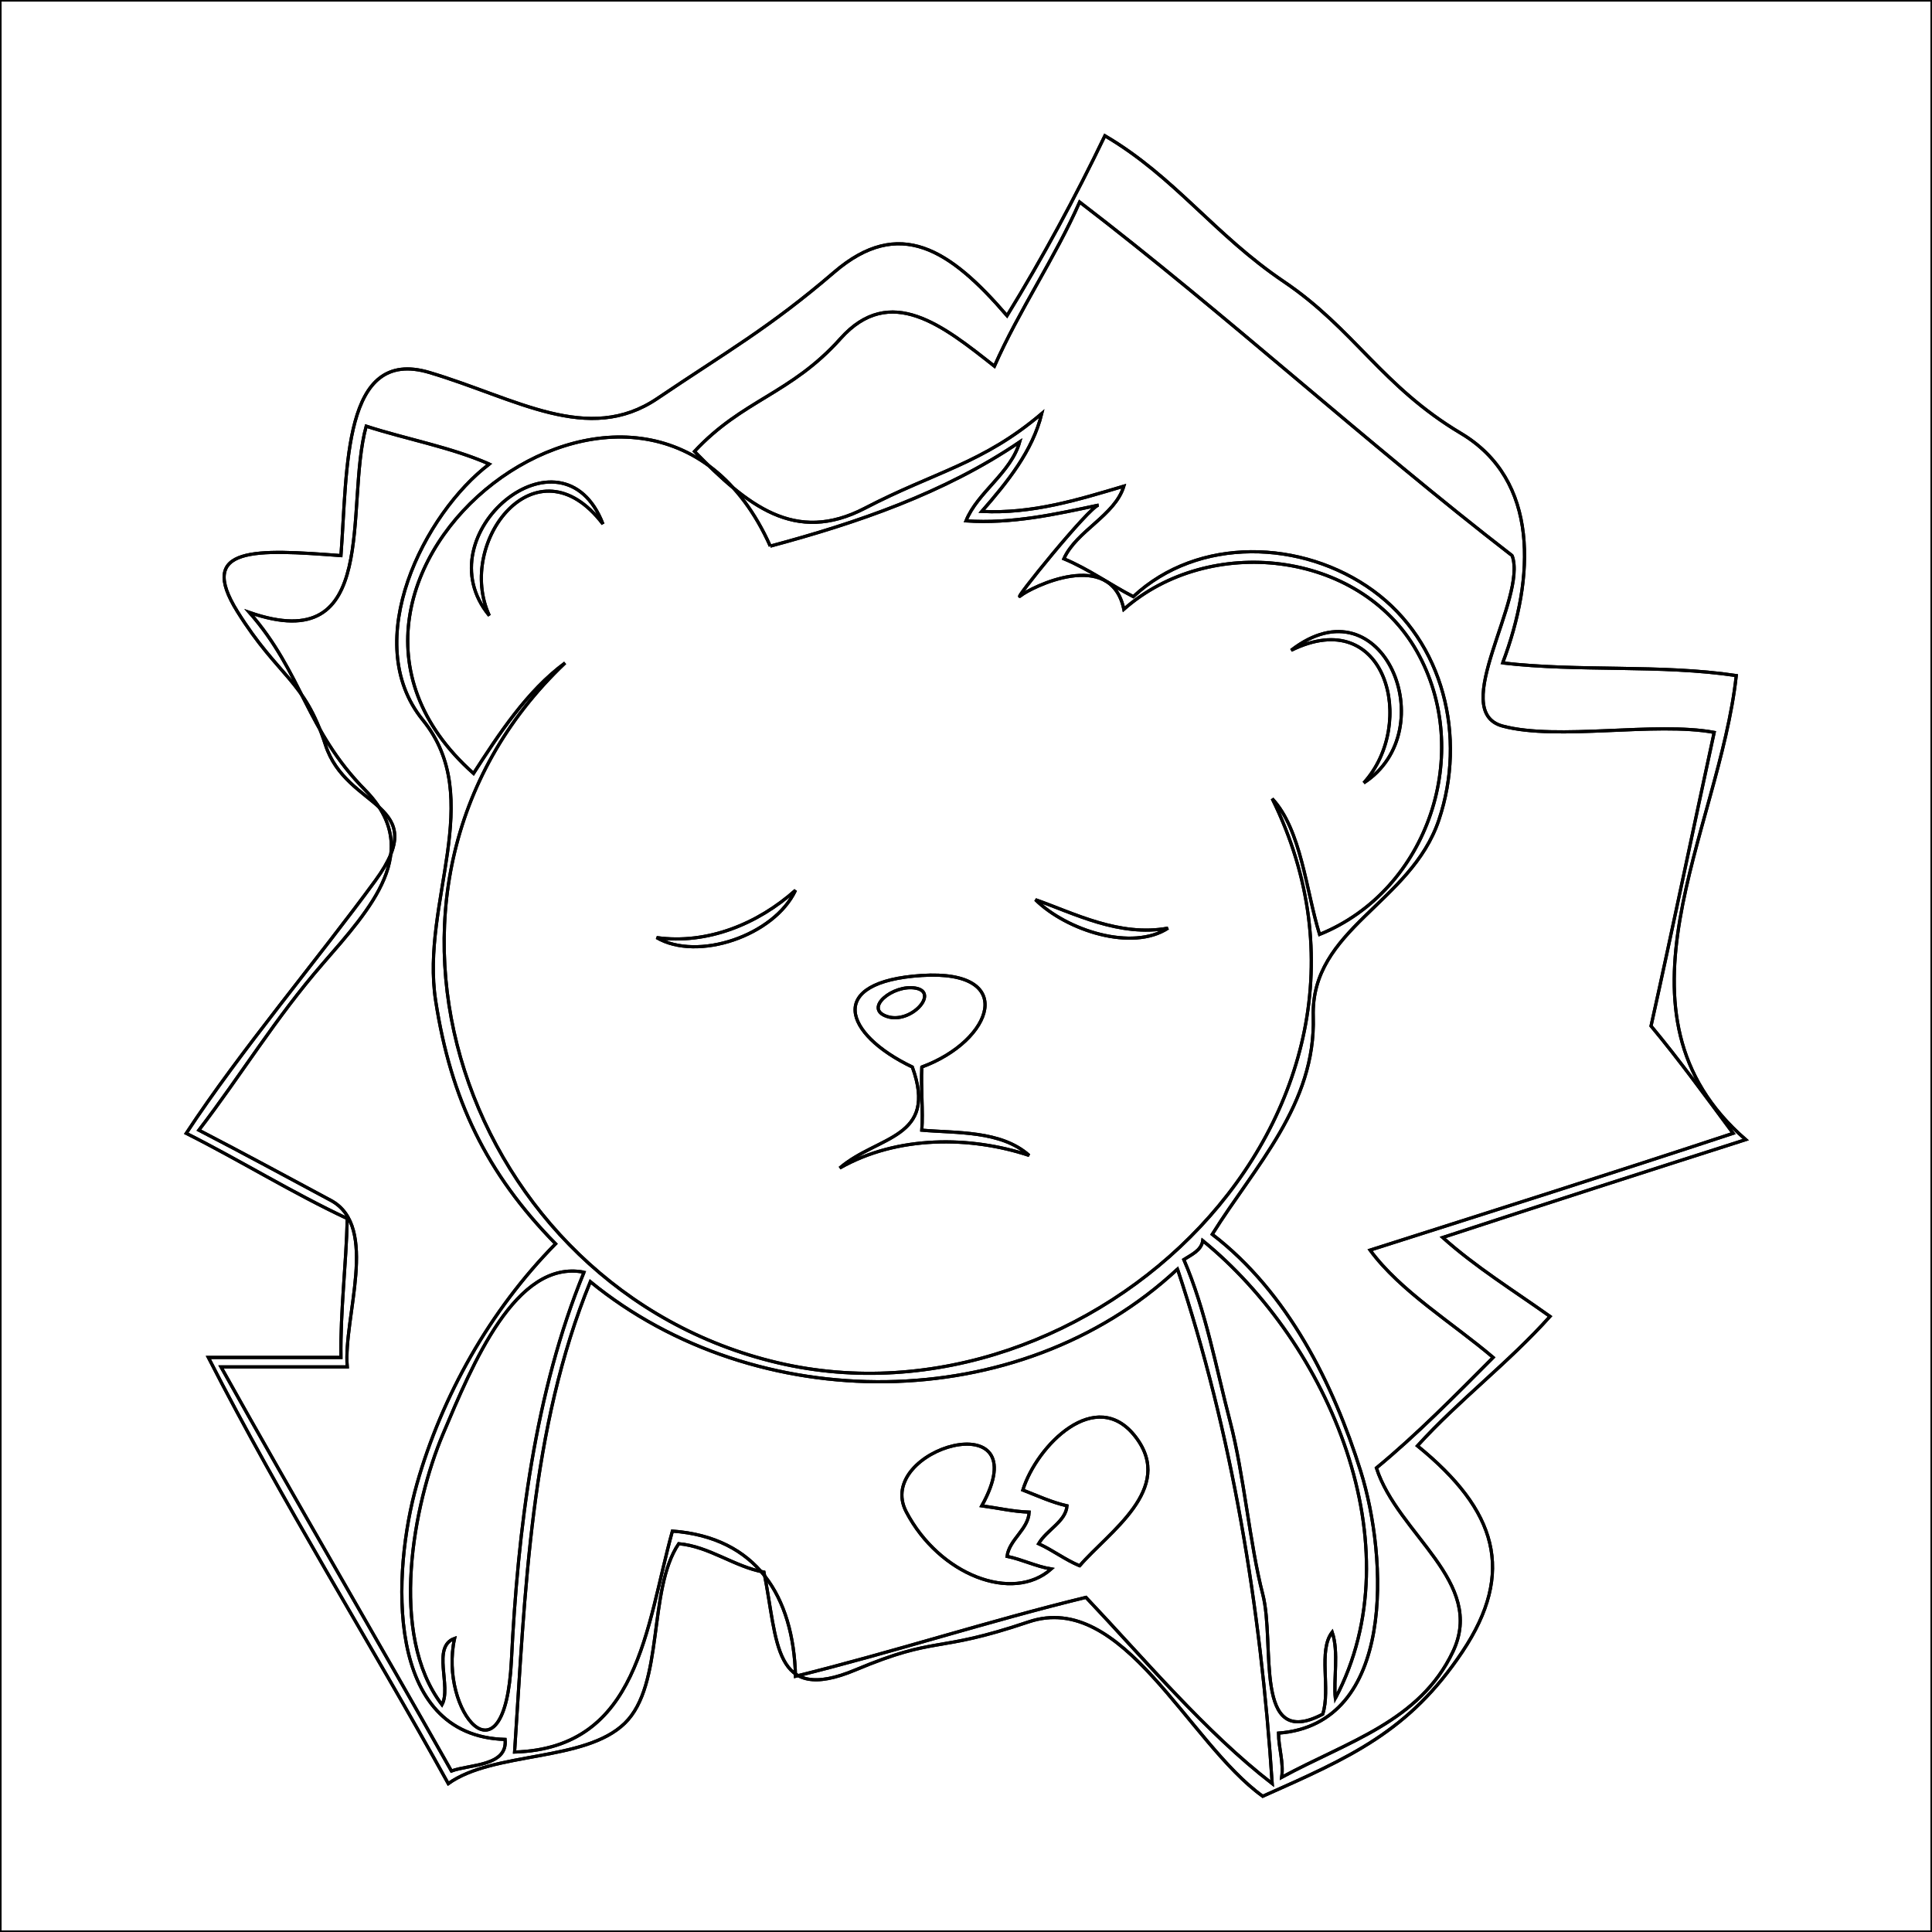 <svg xmlns="http://www.w3.org/2000/svg" xmlns:v="https://svgstorm.com"
viewBox = "0 0 612 612"
width="612"
height="612">
<g fill="None" fill-opacity="0.0" stroke="black" stroke-width="1"><path d="
M 0.00 612.00 
L 612.00 612.00
L 612.00 0.00
L 0.00 0.00
L 0.00 612.00
M 476.00 210.00 
C 500.28 212.83 525.93 210.41 550.00 214.00
C 544.56 263.83 506.88 321.01 553.00 361.00
C 520.97 371.24 488.98 381.52 457.00 392.00
C 467.40 401.34 479.60 408.88 491.00 417.00
C 477.94 431.61 462.09 443.56 449.00 458.00
C 474.19 478.47 480.12 497.93 463.23 523.23 C 446.34 548.53 427.69 556.67 400.00 569.00
C 376.31 551.99 355.71 503.65 325.78 513.78 C 295.84 523.91 297.33 517.92 270.98 528.98 C 244.62 540.03 246.47 519.91 242.00 498.00
C 232.63 496.31 224.66 489.85 215.00 489.00
C 205.09 503.65 210.54 533.60 197.89 545.89 C 185.25 558.19 156.33 554.71 142.00 565.00
C 117.00 519.84 89.37 475.71 66.00 430.00
C 80.00 430.00 94.00 430.00 108.00 430.00
C 107.79 415.12 109.66 400.76 110.00 386.00
C 92.68 377.90 76.19 367.65 59.00 359.00
C 76.08 332.95 100.78 303.76 118.92 278.92 C 137.06 254.08 109.80 256.74 103.08 235.92 C 96.35 215.11 88.34 214.75 75.23 193.77 C 62.12 172.79 81.25 174.01 108.00 176.00
C 110.11 148.36 108.49 109.79 136.01 117.99 C 163.52 126.19 186.27 141.07 208.23 126.23 C 230.19 111.39 243.59 103.95 264.23 86.23 C 284.87 68.51 300.91 78.97 319.00 100.00
C 330.16 81.85 340.70 62.35 350.00 43.00
C 372.16 56.03 384.60 74.30 406.75 89.25 C 428.90 104.21 437.84 122.41 462.75 137.25 C 487.66 152.09 486.21 182.92 476.00 210.00 Z"/>
</g>
<g fill="None" fill-opacity="0.0" stroke="black" stroke-width="1"><path d="
M 476.00 210.00 
C 486.21 182.92 487.66 152.09 462.75 137.25 C 437.84 122.41 428.90 104.21 406.75 89.25 C 384.60 74.30 372.16 56.03 350.00 43.00
C 340.70 62.35 330.16 81.85 319.00 100.00
C 300.91 78.97 284.87 68.51 264.23 86.23 C 243.59 103.95 230.19 111.39 208.23 126.23 C 186.27 141.07 163.52 126.19 136.01 117.99 C 108.49 109.79 110.11 148.36 108.00 176.00
C 81.25 174.01 62.12 172.79 75.23 193.77 C 88.34 214.75 96.35 215.11 103.08 235.92 C 109.80 256.74 137.06 254.08 118.92 278.92 C 100.78 303.76 76.08 332.95 59.00 359.00
C 76.19 367.65 92.68 377.90 110.00 386.00
C 109.66 400.76 107.79 415.12 108.00 430.00
C 94.00 430.00 80.00 430.00 66.00 430.00
C 89.37 475.71 117.00 519.84 142.00 565.00
C 156.33 554.71 185.25 558.19 197.89 545.89 C 210.54 533.60 205.09 503.65 215.00 489.00
C 224.66 489.85 232.63 496.31 242.00 498.00
C 246.47 519.91 244.62 540.03 270.98 528.98 C 297.33 517.92 295.84 523.91 325.78 513.78 C 355.71 503.65 376.31 551.99 400.00 569.00
C 427.69 556.67 446.34 548.53 463.23 523.23 C 480.12 497.93 474.19 478.47 449.00 458.00
C 462.09 443.56 477.94 431.61 491.00 417.00
C 479.60 408.88 467.40 401.34 457.00 392.00
C 488.98 381.52 520.97 371.24 553.00 361.00
C 506.88 321.01 544.56 263.83 550.00 214.00
C 525.93 210.41 500.28 212.83 476.00 210.00
M 479.00 176.00 
C 483.90 189.49 458.58 225.33 476.00 230.00 C 493.42 234.67 524.28 228.53 543.00 232.00
C 536.28 262.97 529.87 294.03 523.00 325.00
C 532.01 335.82 540.53 347.59 549.00 359.00
C 510.75 371.64 472.39 383.77 434.00 396.00
C 443.58 409.04 460.13 419.05 473.00 430.00
C 461.13 441.91 448.61 454.64 436.00 465.00
C 442.81 486.10 470.75 501.11 460.23 523.23 C 449.71 545.35 426.86 551.67 406.00 563.00
C 406.67 558.07 405.01 553.78 405.00 549.00
C 442.20 546.20 439.62 493.49 431.01 465.99 C 422.39 438.50 408.01 409.40 384.00 391.00
C 397.48 369.40 416.83 349.86 416.00 322.00 C 415.16 294.14 446.88 286.20 455.78 259.78 C 464.67 233.35 457.25 203.30 434.92 187.08 C 412.58 170.87 379.50 169.83 359.00 189.00
C 351.71 185.24 344.78 180.22 337.00 177.00
C 340.96 168.14 353.21 163.31 356.00 154.00
C 341.51 158.31 326.91 162.83 311.00 162.00
C 319.11 152.71 327.11 142.85 330.00 131.00
C 311.29 146.91 296.20 149.40 273.98 160.98 C 251.75 172.55 236.64 159.96 220.00 143.00
C 235.27 126.57 250.48 124.88 266.25 107.25 C 282.01 89.61 298.84 103.26 315.00 116.00
C 322.83 98.23 334.16 81.78 342.00 64.00
C 388.48 99.62 432.67 140.18 479.00 176.00
M 155.00 147.00 
C 134.54 162.51 113.71 203.17 133.93 228.07 C 154.15 252.97 133.18 285.81 138.00 317.00 C 142.82 348.19 154.09 371.72 176.00 394.00
C 155.19 415.08 139.96 442.32 132.07 470.07 C 124.19 497.83 121.67 549.93 160.00 551.00
C 160.88 559.54 148.82 558.86 143.00 561.00
C 118.82 518.20 93.97 475.90 70.00 433.00
C 83.33 433.00 96.67 433.00 110.00 433.00
C 108.67 417.27 120.27 388.53 104.77 380.23 C 89.27 371.93 78.28 365.93 63.00 358.00
C 76.70 340.09 87.07 322.75 102.25 305.25 C 117.44 287.76 134.44 269.36 115.70 250.30 C 96.95 231.25 95.82 213.17 79.00 194.00
C 120.89 208.59 109.02 160.53 116.00 135.00
C 128.86 139.16 142.85 141.65 155.00 147.00
M 244.00 173.00 
C 271.33 165.67 299.08 156.24 323.00 140.00
C 320.24 149.81 309.61 155.96 306.00 165.00
C 320.67 165.97 334.30 162.91 348.00 160.00
C 345.22 160.29 320.11 191.38 323.26 188.75 C 326.41 186.12 351.89 173.38 356.00 193.00
C 383.04 169.17 430.58 174.21 448.77 206.23 C 466.96 238.25 452.56 282.03 418.00 296.00
C 413.68 282.00 412.23 262.91 403.00 253.00
C 452.28 353.06 345.14 454.96 246.33 431.67 C 147.51 408.39 103.11 282.09 179.00 210.00
C 166.98 218.86 158.02 232.54 150.00 245.00
C 80.08 182.80 205.28 86.20 244.00 173.00
M 423.00 538.00 
C 422.35 532.17 424.16 523.40 422.00 517.00
C 417.46 522.87 421.57 535.03 419.00 543.00
C 396.75 554.72 404.10 520.79 400.00 505.00 C 395.90 489.21 394.02 466.94 389.67 450.33 C 385.32 433.72 381.93 414.99 375.00 399.00
C 377.37 397.46 380.53 396.14 381.00 393.00
C 420.87 425.50 448.56 489.65 423.00 538.00
M 185.00 403.00 
C 169.42 440.91 164.04 484.59 162.00 526.00 C 159.96 567.41 138.91 541.92 144.00 519.00
C 136.64 521.62 143.11 534.27 140.00 540.00
C 122.99 517.82 130.98 476.37 140.31 454.31 C 149.63 432.25 163.35 398.78 185.00 403.00
M 373.00 402.00 
C 390.35 454.19 399.34 509.08 403.00 565.00
C 381.84 548.66 362.62 525.66 344.00 506.00
C 313.12 513.51 282.87 523.37 252.00 531.00
C 251.35 505.72 239.73 486.98 213.00 485.00
C 204.57 515.36 202.55 553.80 163.00 555.00
C 166.37 504.21 167.95 452.54 187.00 406.00
C 239.37 448.85 322.74 448.97 373.00 402.00 Z"/>
</g>
<g fill="None" fill-opacity="0.0" stroke="black" stroke-width="1"><path d="
M 479.00 176.00 
C 432.67 140.18 388.48 99.62 342.00 64.00
C 334.16 81.78 322.83 98.23 315.00 116.00
C 298.84 103.26 282.01 89.61 266.25 107.25 C 250.48 124.88 235.27 126.57 220.00 143.00
C 236.64 159.96 251.75 172.55 273.98 160.98 C 296.20 149.40 311.29 146.91 330.00 131.00
C 327.11 142.85 319.11 152.71 311.00 162.00
C 326.91 162.83 341.51 158.31 356.00 154.00
C 353.21 163.31 340.96 168.14 337.00 177.00
C 344.78 180.22 351.71 185.24 359.00 189.00
C 379.50 169.83 412.58 170.87 434.92 187.08 C 457.25 203.30 464.67 233.35 455.78 259.78 C 446.88 286.20 415.16 294.14 416.00 322.00 C 416.83 349.86 397.48 369.40 384.00 391.00
C 408.01 409.40 422.39 438.50 431.01 465.99 C 439.62 493.49 442.20 546.20 405.00 549.00
C 405.01 553.78 406.67 558.07 406.00 563.00
C 426.86 551.67 449.71 545.35 460.23 523.23 C 470.75 501.11 442.81 486.10 436.00 465.00
C 448.61 454.64 461.13 441.91 473.00 430.00
C 460.13 419.05 443.58 409.04 434.00 396.00
C 472.39 383.77 510.75 371.64 549.00 359.00
C 540.53 347.59 532.01 335.82 523.00 325.00
C 529.87 294.03 536.28 262.97 543.00 232.00
C 524.28 228.53 493.42 234.67 476.00 230.00 C 458.58 225.33 483.90 189.49 479.00 176.00 Z"/>
</g>
<g fill="None" fill-opacity="0.0" stroke="black" stroke-width="1"><path d="
M 155.00 147.00 
C 142.85 141.65 128.86 139.16 116.00 135.00
C 109.02 160.53 120.89 208.59 79.00 194.00
C 95.82 213.17 96.95 231.25 115.70 250.30 C 134.44 269.36 117.44 287.76 102.25 305.25 C 87.07 322.75 76.70 340.09 63.00 358.00
C 78.28 365.93 89.27 371.93 104.77 380.23 C 120.27 388.53 108.67 417.27 110.00 433.00
C 96.67 433.00 83.33 433.00 70.00 433.00
C 93.97 475.90 118.82 518.20 143.00 561.00
C 148.82 558.86 160.88 559.54 160.00 551.00
C 121.67 549.93 124.19 497.83 132.07 470.07 C 139.96 442.32 155.19 415.08 176.00 394.00
C 154.09 371.72 142.82 348.19 138.00 317.00 C 133.18 285.81 154.15 252.97 133.93 228.07 C 113.71 203.17 134.54 162.51 155.00 147.00 Z"/>
</g>
<g fill="None" fill-opacity="0.0" stroke="black" stroke-width="1"><path d="
M 244.00 173.00 
C 205.28 86.20 80.08 182.80 150.00 245.00
C 158.02 232.54 166.98 218.86 179.00 210.00
C 103.11 282.09 147.51 408.39 246.33 431.67 C 345.14 454.96 452.28 353.06 403.00 253.00
C 412.23 262.91 413.68 282.00 418.00 296.00
C 452.56 282.03 466.96 238.25 448.77 206.23 C 430.58 174.21 383.04 169.17 356.00 193.00
C 351.89 173.38 326.41 186.12 323.26 188.75 C 320.11 191.38 345.22 160.29 348.00 160.00
C 334.30 162.91 320.67 165.97 306.00 165.00
C 309.61 155.96 320.24 149.81 323.00 140.00
C 299.08 156.24 271.33 165.67 244.00 173.00
M 191.00 166.00 
C 169.98 138.44 144.27 171.64 155.00 195.00
C 133.77 169.38 178.11 132.65 191.00 166.00
M 432.00 248.00 
C 449.04 229.23 439.06 191.17 409.00 206.00
C 438.13 183.41 457.65 231.40 432.00 248.00
M 252.00 282.00 
C 245.26 296.40 220.96 304.63 208.00 297.00
C 224.06 299.23 240.06 292.67 252.00 282.00
M 370.00 294.00 
C 358.68 301.43 337.93 294.80 328.00 285.00
C 340.18 289.27 354.57 296.86 370.00 294.00
M 292.00 338.00 
C 291.68 344.62 292.46 352.07 292.00 358.00
C 302.84 358.98 317.07 358.01 326.00 366.00
C 307.56 359.88 284.32 359.56 266.00 370.00
C 278.02 359.65 297.25 360.80 289.00 338.00
C 267.14 327.53 261.55 310.93 292.00 309.00 C 322.45 307.07 314.70 329.63 292.00 338.00 Z"/>
</g>
<g fill="None" fill-opacity="0.0" stroke="black" stroke-width="1"><path d="
M 191.00 166.00 
C 178.11 132.65 133.77 169.38 155.00 195.00
C 144.27 171.64 169.98 138.44 191.00 166.00 Z"/>
</g>
<g fill="None" fill-opacity="0.0" stroke="black" stroke-width="1"><path d="
M 432.00 248.00 
C 457.65 231.40 438.13 183.41 409.00 206.00
C 439.06 191.17 449.04 229.23 432.00 248.00 Z"/>
</g>
<g fill="None" fill-opacity="0.0" stroke="black" stroke-width="1"><path d="
M 252.00 282.00 
C 240.06 292.67 224.06 299.23 208.00 297.00
C 220.96 304.63 245.26 296.40 252.00 282.00 Z"/>
</g>
<g fill="None" fill-opacity="0.0" stroke="black" stroke-width="1"><path d="
M 370.00 294.00 
C 354.57 296.86 340.18 289.27 328.00 285.00
C 337.93 294.80 358.68 301.43 370.00 294.00 Z"/>
</g>
<g fill="None" fill-opacity="0.0" stroke="black" stroke-width="1"><path d="
M 292.00 338.00 
C 314.70 329.63 322.45 307.07 292.00 309.00 C 261.55 310.93 267.14 327.53 289.00 338.00
C 297.25 360.80 278.02 359.65 266.00 370.00
C 284.32 359.56 307.56 359.88 326.00 366.00
C 317.07 358.01 302.84 358.98 292.00 358.00
C 292.46 352.07 291.68 344.62 292.00 338.00
M 290.00 313.00 
C 297.62 314.32 288.57 324.50 280.99 321.99 C 273.41 319.48 282.88 311.76 290.00 313.00 Z"/>
</g>
<g fill="None" fill-opacity="0.0" stroke="black" stroke-width="1"><path d="
M 290.00 313.00 
C 282.88 311.76 273.41 319.48 280.99 321.99 C 288.57 324.50 297.62 314.32 290.00 313.00 Z"/>
</g>
<g fill="None" fill-opacity="0.0" stroke="black" stroke-width="1"><path d="
M 423.00 538.00 
C 448.56 489.65 420.87 425.50 381.00 393.00
C 380.53 396.14 377.37 397.46 375.00 399.00
C 381.93 414.99 385.32 433.72 389.67 450.33 C 394.02 466.94 395.90 489.21 400.00 505.00 C 404.10 520.79 396.75 554.72 419.00 543.00
C 421.57 535.03 417.46 522.87 422.00 517.00
C 424.16 523.40 422.35 532.17 423.00 538.00 Z"/>
</g>
<g fill="None" fill-opacity="0.0" stroke="black" stroke-width="1"><path d="
M 185.00 403.00 
C 163.35 398.78 149.63 432.25 140.31 454.31 C 130.98 476.37 122.99 517.82 140.00 540.00
C 143.11 534.27 136.64 521.62 144.00 519.00
C 138.91 541.92 159.96 567.41 162.00 526.00 C 164.04 484.59 169.42 440.91 185.00 403.00 Z"/>
</g>
<g fill="None" fill-opacity="0.0" stroke="black" stroke-width="1"><path d="
M 373.00 402.00 
C 322.74 448.97 239.37 448.85 187.00 406.00
C 167.95 452.54 166.37 504.21 163.00 555.00
C 202.55 553.80 204.57 515.36 213.00 485.00
C 239.73 486.98 251.35 505.72 252.00 531.00
C 282.87 523.37 313.12 513.51 344.00 506.00
C 362.62 525.66 381.84 548.66 403.00 565.00
C 399.34 509.08 390.35 454.19 373.00 402.00
M 342.00 496.00 
C 337.39 494.07 333.51 491.06 329.00 489.00
C 331.61 484.54 337.60 482.01 338.00 477.00
C 333.16 475.90 328.63 473.81 324.00 472.00
C 328.38 457.95 347.22 438.77 359.77 455.23 C 372.32 471.70 351.03 485.41 342.00 496.00
M 311.00 477.00 
C 315.99 477.67 320.86 478.82 326.00 479.00
C 325.78 484.45 319.70 487.63 319.00 493.00
C 323.77 493.98 328.18 496.21 333.00 497.00
C 320.80 507.86 297.56 498.91 287.08 478.92 C 276.61 458.92 329.49 443.66 311.00 477.00 Z"/>
</g>
<g fill="None" fill-opacity="0.0" stroke="black" stroke-width="1"><path d="
M 342.00 496.00 
C 351.03 485.41 372.32 471.70 359.77 455.23 C 347.22 438.77 328.38 457.95 324.00 472.00
C 328.63 473.81 333.16 475.90 338.00 477.00
C 337.60 482.01 331.61 484.54 329.00 489.00
C 333.51 491.06 337.39 494.07 342.00 496.00 Z"/>
</g>
<g fill="None" fill-opacity="0.0" stroke="black" stroke-width="1"><path d="
M 311.00 477.00 
C 329.49 443.66 276.61 458.92 287.08 478.92 C 297.56 498.91 320.80 507.86 333.00 497.00
C 328.18 496.21 323.77 493.98 319.00 493.00
C 319.70 487.63 325.78 484.45 326.00 479.00
C 320.86 478.82 315.99 477.67 311.00 477.00 Z"/>
</g>
</svg>